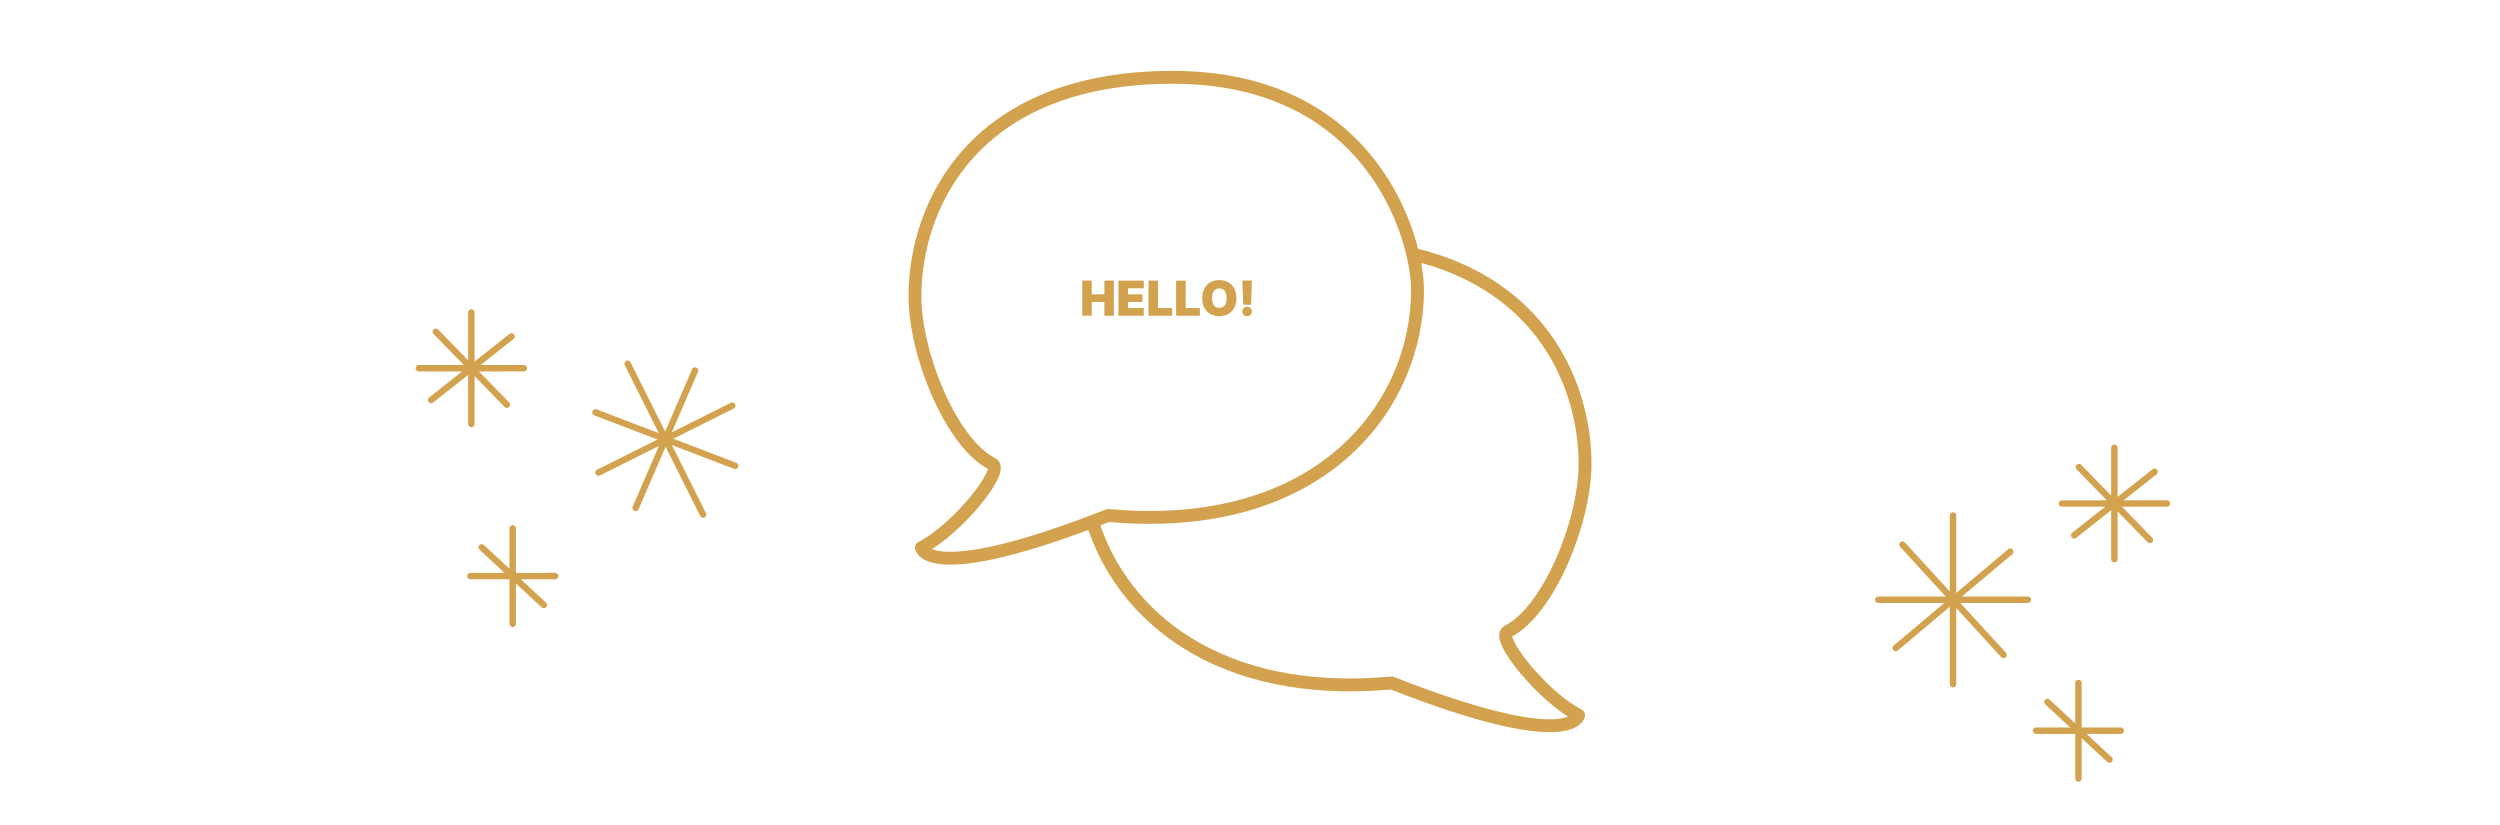 <svg width="776" height="256" viewBox="0 0 776 256" fill="none" xmlns="http://www.w3.org/2000/svg">
<path d="M438.872 78.951C479.378 88.695 491.999 120.554 491.999 144C491.999 162 480.648 189.676 467.999 196C463.999 198 479.332 216.667 489.999 222C489.999 222 487.999 234 431.999 212C378.163 216.894 348.28 191.182 339.094 162M286 170C296.667 164.667 312 146 308 144C295.351 137.675 284 110 284 92C284 64 302 24 364 24C426 24 440 74 440 90C440 126 410 166 344 160C288 182 286 170 286 170Z" stroke="#D2A24F" stroke-width="4" stroke-linecap="round" stroke-linejoin="round"/>
<path d="M335.92 98V87.091H338.882V91.352H342.803V87.091H345.764V98H342.803V93.739H338.882V98H335.92ZM347.17 98V87.091H355.033V89.477H350.132V91.352H354.628V93.739H350.132V95.614H355.011V98H347.17ZM356.501 98V87.091H359.463V95.614H363.874V98H356.501ZM365.071 98V87.091H368.032V95.614H372.443V98H365.071ZM383.784 92.546C383.784 93.76 383.547 94.784 383.075 95.619C382.603 96.45 381.965 97.08 381.163 97.51C380.36 97.936 379.465 98.149 378.478 98.149C377.484 98.149 376.585 97.934 375.783 97.505C374.984 97.071 374.348 96.439 373.876 95.608C373.407 94.774 373.173 93.753 373.173 92.546C373.173 91.331 373.407 90.308 373.876 89.477C374.348 88.643 374.984 88.012 375.783 87.586C376.585 87.157 377.484 86.942 378.478 86.942C379.465 86.942 380.36 87.157 381.163 87.586C381.965 88.012 382.603 88.643 383.075 89.477C383.547 90.308 383.784 91.331 383.784 92.546ZM380.737 92.546C380.737 91.892 380.65 91.342 380.476 90.894C380.305 90.443 380.051 90.102 379.714 89.871C379.38 89.637 378.968 89.52 378.478 89.52C377.988 89.52 377.574 89.637 377.237 89.871C376.903 90.102 376.649 90.443 376.475 90.894C376.305 91.342 376.22 91.892 376.22 92.546C376.22 93.199 376.305 93.751 376.475 94.202C376.649 94.65 376.903 94.99 377.237 95.225C377.574 95.456 377.988 95.571 378.478 95.571C378.968 95.571 379.38 95.456 379.714 95.225C380.051 94.99 380.305 94.65 380.476 94.202C380.65 93.751 380.737 93.199 380.737 92.546ZM388.606 87.091L388.329 94.591H385.9L385.623 87.091H388.606ZM387.114 98.171C386.702 98.171 386.349 98.027 386.054 97.739C385.763 97.448 385.619 97.094 385.623 96.679C385.619 96.274 385.763 95.928 386.054 95.64C386.349 95.353 386.702 95.209 387.114 95.209C387.505 95.209 387.849 95.353 388.147 95.64C388.449 95.928 388.602 96.274 388.606 96.679C388.602 96.956 388.529 97.208 388.387 97.435C388.249 97.659 388.068 97.838 387.844 97.973C387.62 98.105 387.377 98.171 387.114 98.171Z" fill="#D2A24F"/>
<path d="M656.308 139V173.584" stroke="#D2A24F" stroke-width="2" stroke-miterlimit="1.5" stroke-linecap="round" stroke-linejoin="round"/>
<path d="M640 156.297L672.608 156.291" stroke="#D2A24F" stroke-width="2" stroke-miterlimit="1.5" stroke-linecap="round" stroke-linejoin="round"/>
<path d="M643.824 166.164L668.782 146.427" stroke="#D2A24F" stroke-width="2" stroke-miterlimit="1.5" stroke-linecap="round" stroke-linejoin="round"/>
<path d="M645.295 144.983L667.319 167.6" stroke="#D2A24F" stroke-width="2" stroke-miterlimit="1.5" stroke-linecap="round" stroke-linejoin="round"/>
<path d="M606.219 160V212.371" stroke="#D2A24F" stroke-width="2" stroke-miterlimit="1.5" stroke-linecap="round" stroke-linejoin="round"/>
<path d="M583 186.175L629.442 186.165" stroke="#D2A24F" stroke-width="2" stroke-miterlimit="1.5" stroke-linecap="round" stroke-linejoin="round"/>
<path d="M588.44 201.132L623.987 171.244" stroke="#D2A24F" stroke-width="2" stroke-miterlimit="1.5" stroke-linecap="round" stroke-linejoin="round"/>
<path d="M590.539 169.046L621.906 203.294" stroke="#D2A24F" stroke-width="2" stroke-miterlimit="1.5" stroke-linecap="round" stroke-linejoin="round"/>
<g clip-path="url(#clip0_11_148910)">
<path d="M194.817 112.898L218.243 159.737" stroke="#D2A24F" stroke-width="2" stroke-miterlimit="1.5" stroke-linecap="round" stroke-linejoin="round"/>
<path d="M185.758 146.695L227.29 125.912" stroke="#D2A24F" stroke-width="2" stroke-miterlimit="1.5" stroke-linecap="round" stroke-linejoin="round"/>
<path d="M197.314 157.639L215.737 115.007" stroke="#D2A24F" stroke-width="2" stroke-miterlimit="1.5" stroke-linecap="round" stroke-linejoin="round"/>
<path d="M184.839 128.004L228.213 144.603" stroke="#D2A24F" stroke-width="2" stroke-miterlimit="1.5" stroke-linecap="round" stroke-linejoin="round"/>
</g>
<path d="M645.148 212V241.644" stroke="#D2A24F" stroke-width="2" stroke-miterlimit="1.5" stroke-linecap="round" stroke-linejoin="round"/>
<path d="M632 226.812L658.288 226.807" stroke="#D2A24F" stroke-width="2" stroke-miterlimit="1.5" stroke-linecap="round" stroke-linejoin="round"/>
<path d="M635.51 217.886L654.78 235.767" stroke="#D2A24F" stroke-width="2" stroke-miterlimit="1.5" stroke-linecap="round" stroke-linejoin="round"/>
<path d="M159.148 164V193.644" stroke="#D2A24F" stroke-width="2" stroke-miterlimit="1.5" stroke-linecap="round" stroke-linejoin="round"/>
<path d="M146 178.812L172.288 178.807" stroke="#D2A24F" stroke-width="2" stroke-miterlimit="1.5" stroke-linecap="round" stroke-linejoin="round"/>
<path d="M149.51 169.886L168.78 187.767" stroke="#D2A24F" stroke-width="2" stroke-miterlimit="1.5" stroke-linecap="round" stroke-linejoin="round"/>
<path d="M146.308 97V131.584" stroke="#D2A24F" stroke-width="2" stroke-miterlimit="1.5" stroke-linecap="round" stroke-linejoin="round"/>
<path d="M130 114.297L162.608 114.291" stroke="#D2A24F" stroke-width="2" stroke-miterlimit="1.5" stroke-linecap="round" stroke-linejoin="round"/>
<path d="M133.824 124.164L158.782 104.427" stroke="#D2A24F" stroke-width="2" stroke-miterlimit="1.5" stroke-linecap="round" stroke-linejoin="round"/>
<path d="M135.295 102.983L157.319 125.6" stroke="#D2A24F" stroke-width="2" stroke-miterlimit="1.5" stroke-linecap="round" stroke-linejoin="round"/>
<defs>
<clipPath id="clip0_11_148910">
<rect width="60" height="60" fill="white" transform="translate(166 122.839) rotate(-26.572)"/>
</clipPath>
</defs>
</svg>
